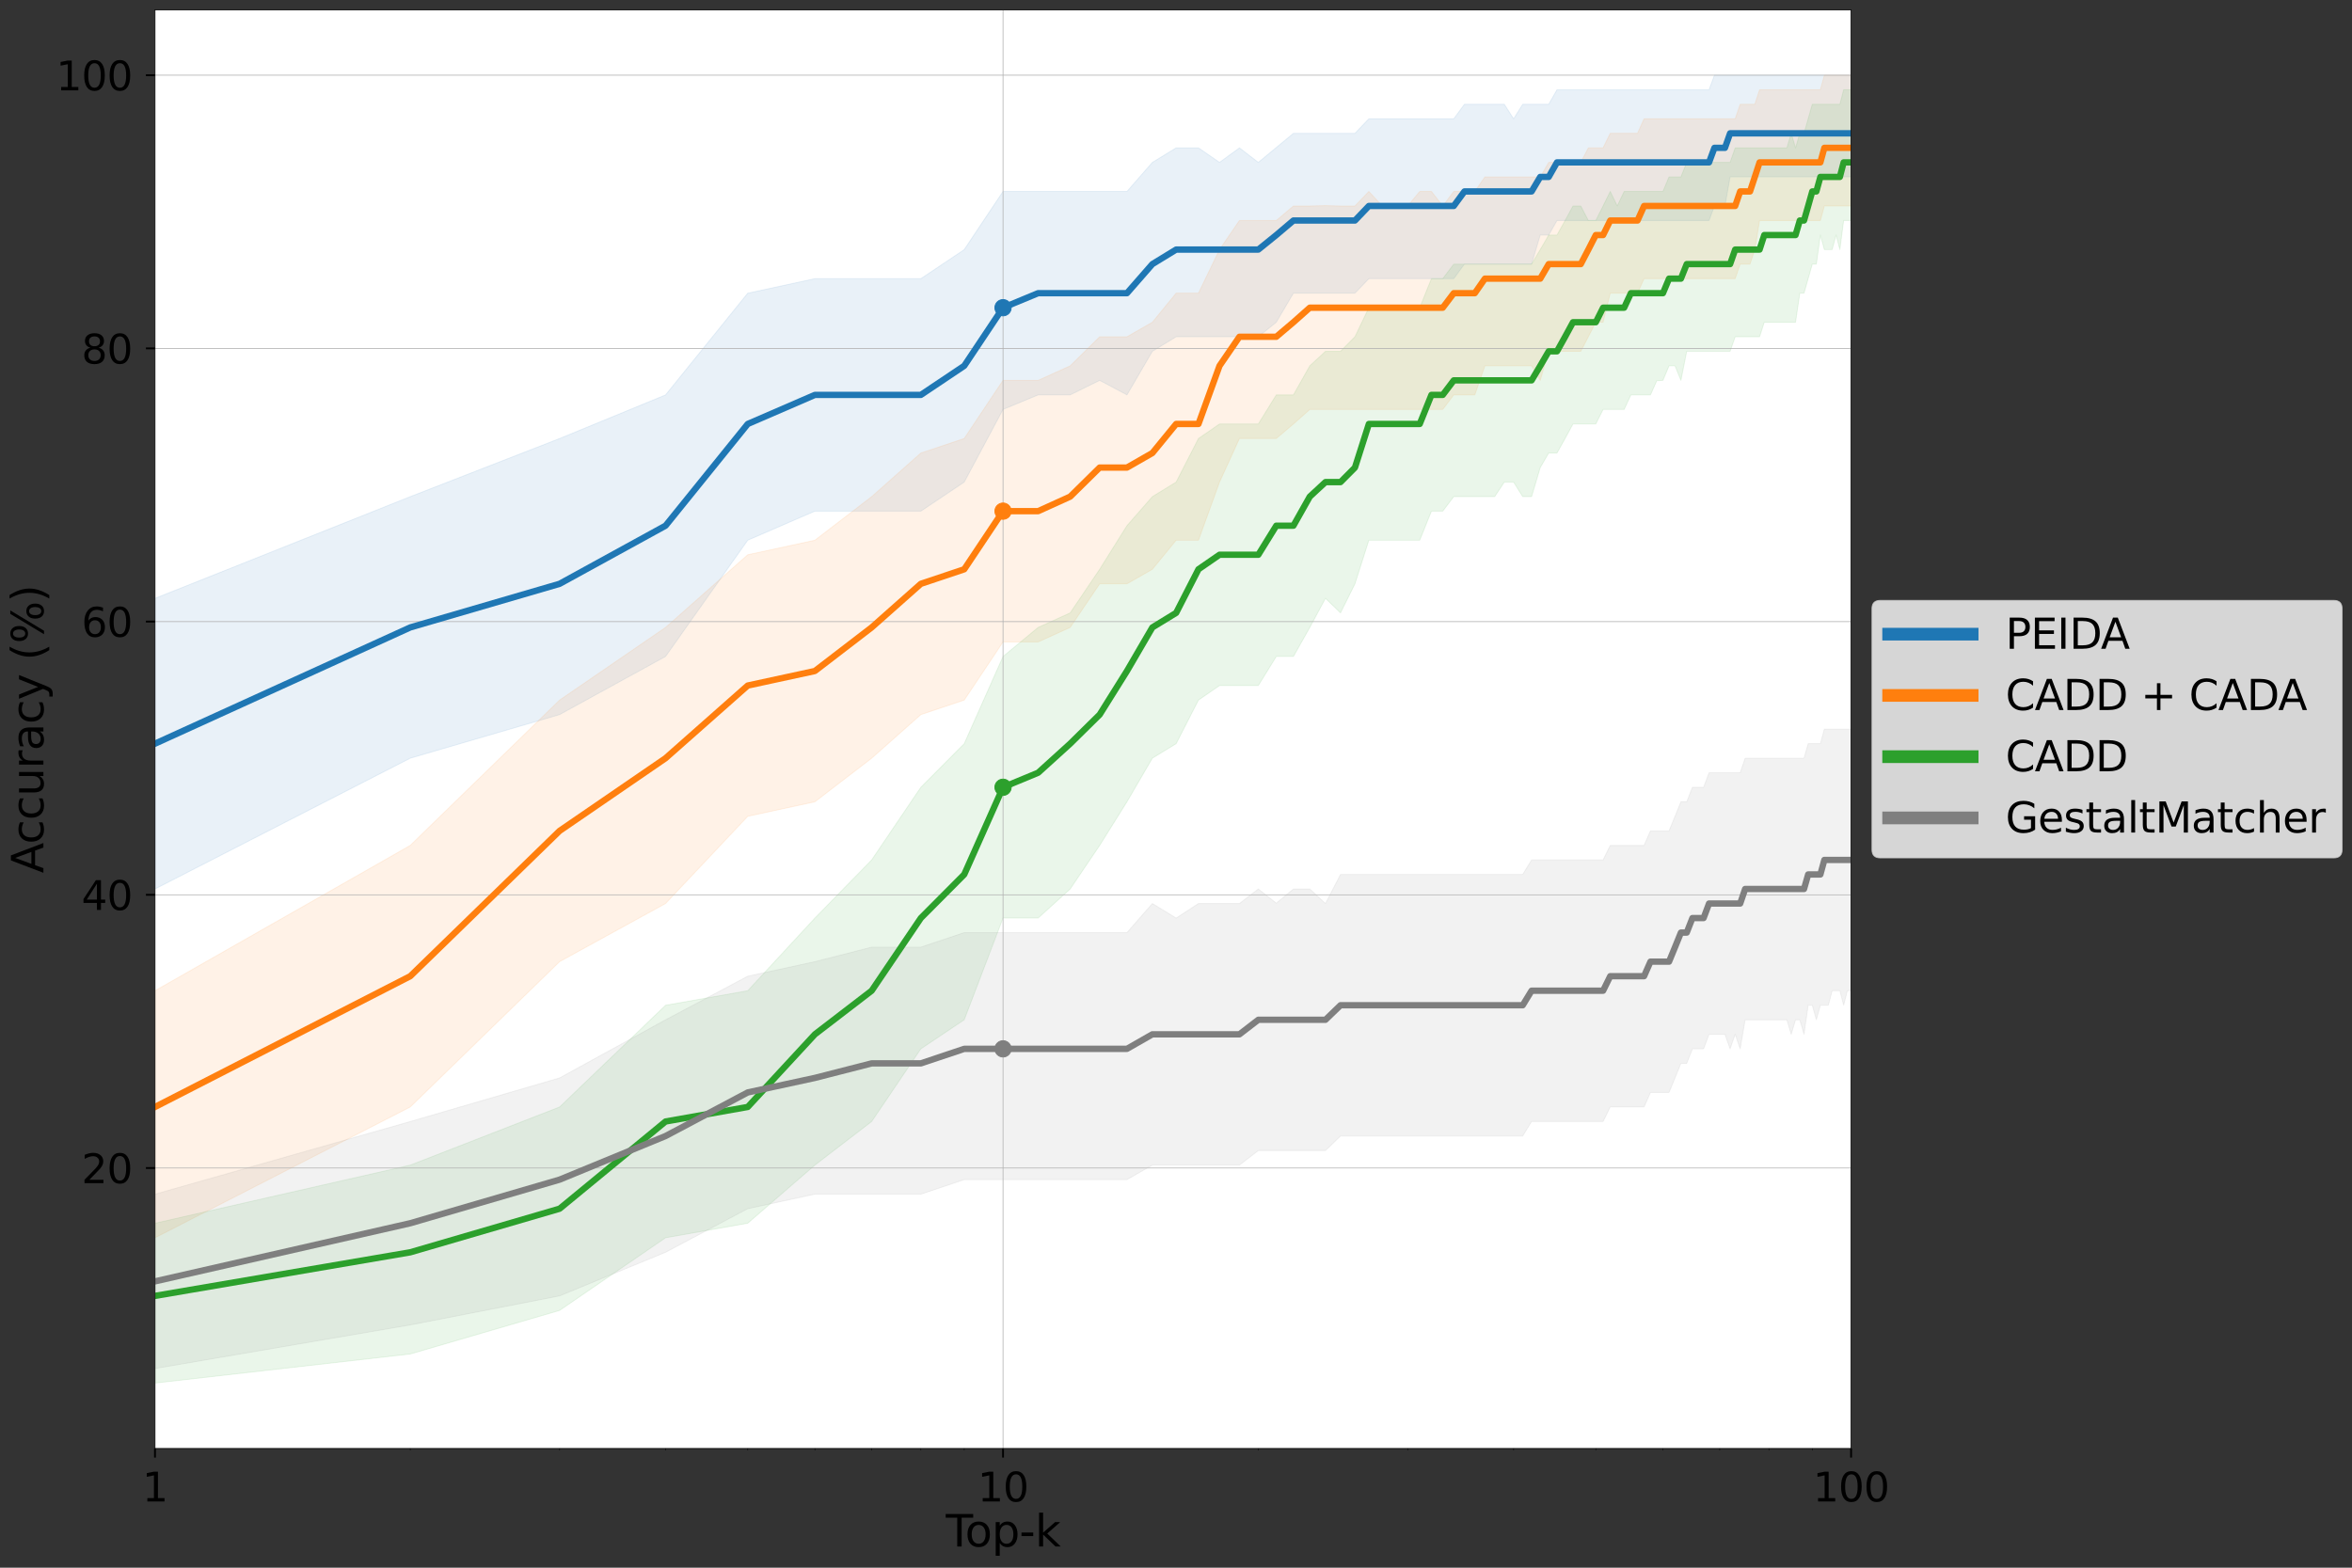 <?xml version="1.0" encoding="utf-8" standalone="no"?>
<!DOCTYPE svg PUBLIC "-//W3C//DTD SVG 1.1//EN"
  "http://www.w3.org/Graphics/SVG/1.1/DTD/svg11.dtd">
<svg xmlns:xlink="http://www.w3.org/1999/xlink" width="2592pt" height="1728pt" viewBox="0 0 2592 1728" xmlns="http://www.w3.org/2000/svg" version="1.1">
 <rect x="0" y="0" width="2592" height="1728" fill="#333333" stroke="none"/>
 <defs>
  <style type="text/css">*{stroke-linejoin: round; stroke-linecap: butt}</style>
 </defs>
 <g id="figure_1">
  <g id="patch_1">
   <path d="M 0 1728 
L 2592 1728 
L 2592 0 
L 0 0 
L 0 1728 
z
" style="fill: none"/>
  </g>
  <g id="axes_1">
   <g id="patch_2">
    <path d="M 170.8 1596.6 
L 2039.975 1596.6 
L 2039.975 10.8 
L 170.8 10.8 
z
" style="fill: #ffffff"/>
   </g>
   <g id="PolyCollection_1">
    <defs>
     <path id="m7a97e2f3d4" d="M 170.8 -1068.464 
L 170.8 -748.1 
L 452.139 -892.264 
L 616.712 -940.318 
L 733.478 -1004.391 
L 824.049 -1132.536 
L 898.05 -1164.573 
L 960.618 -1164.573 
L 1014.817 -1164.573 
L 1062.623 -1196.609 
L 1105.388 -1276.7 
L 1144.073 -1292.718 
L 1179.389 -1292.718 
L 1211.878 -1308.736 
L 1241.957 -1292.718 
L 1269.96 -1340.773 
L 1296.155 -1356.791 
L 1320.762 -1356.791 
L 1343.962 -1356.791 
L 1365.907 -1356.791 
L 1386.726 -1356.791 
L 1406.53 -1372.809 
L 1425.411 -1404.845 
L 1443.454 -1404.845 
L 1460.728 -1404.845 
L 1477.297 -1404.845 
L 1493.216 -1404.845 
L 1508.535 -1420.864 
L 1523.296 -1420.864 
L 1537.539 -1420.864 
L 1551.299 -1420.864 
L 1564.608 -1420.864 
L 1577.494 -1420.864 
L 1589.984 -1420.864 
L 1602.101 -1420.864 
L 1613.867 -1436.882 
L 1625.301 -1436.882 
L 1636.422 -1436.882 
L 1647.246 -1436.882 
L 1657.789 -1436.882 
L 1668.065 -1436.882 
L 1678.088 -1436.882 
L 1687.868 -1436.882 
L 1697.419 -1468.918 
L 1706.75 -1468.918 
L 1715.872 -1484.936 
L 1724.793 -1484.936 
L 1733.522 -1484.936 
L 1742.067 -1484.936 
L 1750.436 -1484.936 
L 1758.636 -1484.936 
L 1766.674 -1484.936 
L 1774.555 -1484.936 
L 1782.287 -1484.936 
L 1789.874 -1484.936 
L 1797.321 -1484.936 
L 1804.635 -1484.936 
L 1811.819 -1484.936 
L 1818.878 -1484.936 
L 1825.816 -1484.936 
L 1832.638 -1484.936 
L 1839.347 -1484.936 
L 1845.947 -1484.936 
L 1852.441 -1484.936 
L 1858.833 -1484.936 
L 1865.126 -1484.936 
L 1871.323 -1484.936 
L 1877.427 -1484.936 
L 1883.44 -1484.936 
L 1889.365 -1500.955 
L 1895.206 -1500.955 
L 1900.963 -1500.955 
L 1906.64 -1532.991 
L 1912.238 -1532.991 
L 1917.761 -1532.991 
L 1923.209 -1532.991 
L 1928.585 -1532.991 
L 1933.891 -1532.991 
L 1939.128 -1532.991 
L 1944.299 -1532.991 
L 1949.404 -1532.991 
L 1954.446 -1532.991 
L 1959.427 -1532.991 
L 1964.346 -1532.991 
L 1969.207 -1532.991 
L 1974.011 -1532.991 
L 1978.758 -1532.991 
L 1983.45 -1532.991 
L 1988.089 -1532.991 
L 1992.676 -1532.991 
L 1997.211 -1532.991 
L 2001.696 -1532.991 
L 2006.132 -1532.991 
L 2010.52 -1532.991 
L 2014.861 -1532.991 
L 2019.156 -1532.991 
L 2023.406 -1532.991 
L 2027.612 -1532.991 
L 2031.775 -1532.991 
L 2035.896 -1532.991 
L 2039.975 -1532.991 
L 2039.975 -1645.118 
L 2039.975 -1645.118 
L 2035.896 -1645.118 
L 2031.775 -1645.118 
L 2027.612 -1645.118 
L 2023.406 -1645.118 
L 2019.156 -1645.118 
L 2014.861 -1645.118 
L 2010.52 -1645.118 
L 2006.132 -1645.118 
L 2001.696 -1645.118 
L 1997.211 -1645.118 
L 1992.676 -1645.118 
L 1988.089 -1645.118 
L 1983.45 -1645.118 
L 1978.758 -1645.118 
L 1974.011 -1645.118 
L 1969.207 -1645.118 
L 1964.346 -1645.118 
L 1959.427 -1645.118 
L 1954.446 -1645.118 
L 1949.404 -1645.118 
L 1944.299 -1645.118 
L 1939.128 -1645.118 
L 1933.891 -1645.118 
L 1928.585 -1645.118 
L 1923.209 -1645.118 
L 1917.761 -1645.118 
L 1912.238 -1645.118 
L 1906.64 -1645.118 
L 1900.963 -1645.118 
L 1895.206 -1645.118 
L 1889.365 -1645.118 
L 1883.44 -1629.1 
L 1877.427 -1629.1 
L 1871.323 -1629.1 
L 1865.126 -1629.1 
L 1858.833 -1629.1 
L 1852.441 -1629.1 
L 1845.947 -1629.1 
L 1839.347 -1629.1 
L 1832.638 -1629.1 
L 1825.816 -1629.1 
L 1818.878 -1629.1 
L 1811.819 -1629.1 
L 1804.635 -1629.1 
L 1797.321 -1629.1 
L 1789.874 -1629.1 
L 1782.287 -1629.1 
L 1774.555 -1629.1 
L 1766.674 -1629.1 
L 1758.636 -1629.1 
L 1750.436 -1629.1 
L 1742.067 -1629.1 
L 1733.522 -1629.1 
L 1724.793 -1629.1 
L 1715.872 -1629.1 
L 1706.75 -1613.082 
L 1697.419 -1613.082 
L 1687.868 -1613.082 
L 1678.088 -1613.082 
L 1668.065 -1597.064 
L 1657.789 -1613.082 
L 1647.246 -1613.082 
L 1636.422 -1613.082 
L 1625.301 -1613.082 
L 1613.867 -1613.082 
L 1602.101 -1597.064 
L 1589.984 -1597.064 
L 1577.494 -1597.064 
L 1564.608 -1597.064 
L 1551.299 -1597.064 
L 1537.539 -1597.064 
L 1523.296 -1597.064 
L 1508.535 -1597.064 
L 1493.216 -1581.045 
L 1477.297 -1581.045 
L 1460.728 -1581.045 
L 1443.454 -1581.045 
L 1425.411 -1581.045 
L 1406.53 -1565.428 
L 1386.726 -1549.009 
L 1365.907 -1565.027 
L 1343.962 -1549.009 
L 1320.762 -1565.027 
L 1296.155 -1565.027 
L 1269.96 -1549.009 
L 1241.957 -1516.973 
L 1211.878 -1516.973 
L 1179.389 -1516.973 
L 1144.073 -1516.973 
L 1105.388 -1516.973 
L 1062.623 -1452.9 
L 1014.817 -1420.864 
L 960.618 -1420.864 
L 898.05 -1420.864 
L 824.049 -1404.845 
L 733.478 -1292.718 
L 616.712 -1244.664 
L 452.139 -1180.591 
L 170.8 -1068.464 
z
" style="stroke: #1f77b4; stroke-opacity: 0.1"/>
    </defs>
    <g clip-path="url(#pa8659a3bb8)">
     <use xlink:href="#m7a97e2f3d4" x="0" y="1728" style="fill: #1f77b4; fill-opacity: 0.1; stroke: #1f77b4; stroke-opacity: 0.1"/>
    </g>
   </g>
   <g id="PolyCollection_2">
    <defs>
     <path id="mbc4e37ac80" d="M 170.8 -635.973 
L 170.8 -363.664 
L 452.139 -507.827 
L 616.712 -668.009 
L 733.478 -732.082 
L 824.049 -828.191 
L 898.05 -844.209 
L 960.618 -892.264 
L 1014.817 -940.318 
L 1062.623 -956.336 
L 1105.388 -1020.409 
L 1144.073 -1020.409 
L 1179.389 -1036.427 
L 1211.878 -1084.482 
L 1241.957 -1084.482 
L 1269.96 -1100.5 
L 1296.155 -1132.536 
L 1320.762 -1132.536 
L 1343.962 -1196.609 
L 1365.907 -1244.664 
L 1386.726 -1244.664 
L 1406.53 -1244.664 
L 1425.411 -1260.682 
L 1443.454 -1276.7 
L 1460.728 -1276.7 
L 1477.297 -1276.7 
L 1493.216 -1276.7 
L 1508.535 -1276.7 
L 1523.296 -1276.7 
L 1537.539 -1276.7 
L 1551.299 -1276.7 
L 1564.608 -1276.7 
L 1577.494 -1276.7 
L 1589.984 -1276.7 
L 1602.101 -1292.718 
L 1613.867 -1292.718 
L 1625.301 -1292.718 
L 1636.422 -1324.755 
L 1647.246 -1324.755 
L 1657.789 -1324.755 
L 1668.065 -1324.755 
L 1678.088 -1324.755 
L 1687.868 -1324.755 
L 1697.419 -1308.736 
L 1706.75 -1340.773 
L 1715.872 -1340.773 
L 1724.793 -1340.773 
L 1733.522 -1340.773 
L 1742.067 -1340.773 
L 1750.436 -1356.791 
L 1758.636 -1372.809 
L 1766.674 -1372.809 
L 1774.555 -1404.845 
L 1782.287 -1404.845 
L 1789.874 -1404.845 
L 1797.321 -1404.845 
L 1804.635 -1404.845 
L 1811.819 -1420.864 
L 1818.878 -1420.864 
L 1825.816 -1420.864 
L 1832.638 -1420.864 
L 1839.347 -1420.864 
L 1845.947 -1420.864 
L 1852.441 -1420.864 
L 1858.833 -1420.864 
L 1865.126 -1420.864 
L 1871.323 -1420.864 
L 1877.427 -1420.864 
L 1883.44 -1420.864 
L 1889.365 -1420.864 
L 1895.206 -1420.864 
L 1900.963 -1420.864 
L 1906.64 -1420.864 
L 1912.238 -1420.864 
L 1917.761 -1436.882 
L 1923.209 -1436.882 
L 1928.585 -1436.882 
L 1933.891 -1452.9 
L 1939.128 -1484.936 
L 1944.299 -1484.936 
L 1949.404 -1484.936 
L 1954.446 -1484.936 
L 1959.427 -1484.936 
L 1964.346 -1484.936 
L 1969.207 -1484.936 
L 1974.011 -1484.936 
L 1978.758 -1484.936 
L 1983.45 -1484.936 
L 1988.089 -1484.936 
L 1992.676 -1484.936 
L 1997.211 -1484.936 
L 2001.696 -1484.936 
L 2006.132 -1484.936 
L 2010.52 -1500.955 
L 2014.861 -1500.955 
L 2019.156 -1500.955 
L 2023.406 -1500.955 
L 2027.612 -1500.955 
L 2031.775 -1500.955 
L 2035.896 -1500.955 
L 2039.975 -1500.955 
L 2039.975 -1645.118 
L 2039.975 -1645.118 
L 2035.896 -1645.118 
L 2031.775 -1645.118 
L 2027.612 -1645.118 
L 2023.406 -1645.118 
L 2019.156 -1645.118 
L 2014.861 -1645.118 
L 2010.52 -1645.118 
L 2006.132 -1629.1 
L 2001.696 -1629.1 
L 1997.211 -1629.1 
L 1992.676 -1629.1 
L 1988.089 -1629.1 
L 1983.45 -1629.1 
L 1978.758 -1629.1 
L 1974.011 -1629.1 
L 1969.207 -1629.1 
L 1964.346 -1629.1 
L 1959.427 -1629.1 
L 1954.446 -1629.1 
L 1949.404 -1629.1 
L 1944.299 -1629.1 
L 1939.128 -1629.1 
L 1933.891 -1613.082 
L 1928.585 -1613.082 
L 1923.209 -1613.082 
L 1917.761 -1613.082 
L 1912.238 -1597.064 
L 1906.64 -1597.064 
L 1900.963 -1597.064 
L 1895.206 -1597.064 
L 1889.365 -1597.064 
L 1883.44 -1597.064 
L 1877.427 -1597.064 
L 1871.323 -1597.064 
L 1865.126 -1597.064 
L 1858.833 -1597.064 
L 1852.441 -1597.064 
L 1845.947 -1597.064 
L 1839.347 -1597.064 
L 1832.638 -1597.064 
L 1825.816 -1597.064 
L 1818.878 -1597.064 
L 1811.819 -1597.064 
L 1804.635 -1581.045 
L 1797.321 -1581.045 
L 1789.874 -1581.045 
L 1782.287 -1581.045 
L 1774.555 -1581.045 
L 1766.674 -1565.027 
L 1758.636 -1565.027 
L 1750.436 -1565.027 
L 1742.067 -1549.009 
L 1733.522 -1549.009 
L 1724.793 -1549.009 
L 1715.872 -1549.009 
L 1706.75 -1549.009 
L 1697.419 -1532.991 
L 1687.868 -1532.991 
L 1678.088 -1532.991 
L 1668.065 -1532.991 
L 1657.789 -1532.991 
L 1647.246 -1532.991 
L 1636.422 -1532.991 
L 1625.301 -1516.973 
L 1613.867 -1516.973 
L 1602.101 -1516.973 
L 1589.984 -1500.955 
L 1577.494 -1516.973 
L 1564.608 -1516.973 
L 1551.299 -1500.955 
L 1537.539 -1500.955 
L 1523.296 -1500.955 
L 1508.535 -1516.973 
L 1493.216 -1500.955 
L 1477.297 -1500.955 
L 1460.728 -1501.355 
L 1443.454 -1500.955 
L 1425.411 -1500.955 
L 1406.53 -1484.936 
L 1386.726 -1484.936 
L 1365.907 -1484.936 
L 1343.962 -1452.9 
L 1320.762 -1404.845 
L 1296.155 -1404.845 
L 1269.96 -1372.809 
L 1241.957 -1356.791 
L 1211.878 -1356.791 
L 1179.389 -1324.755 
L 1144.073 -1308.736 
L 1105.388 -1308.736 
L 1062.623 -1244.664 
L 1014.817 -1228.645 
L 960.618 -1180.591 
L 898.05 -1132.536 
L 824.049 -1116.518 
L 733.478 -1036.427 
L 616.712 -956.336 
L 452.139 -796.155 
L 170.8 -635.973 
z
" style="stroke: #ff7f0e; stroke-opacity: 0.1"/>
    </defs>
    <g clip-path="url(#pa8659a3bb8)">
     <use xlink:href="#mbc4e37ac80" x="0" y="1728" style="fill: #ff7f0e; fill-opacity: 0.1; stroke: #ff7f0e; stroke-opacity: 0.1"/>
    </g>
   </g>
   <g id="PolyCollection_3">
    <defs>
     <path id="m5863f4bc29" d="M 170.8 -379.682 
L 170.8 -203.482 
L 452.139 -235.518 
L 616.712 -283.573 
L 733.478 -363.664 
L 824.049 -379.682 
L 898.05 -443.755 
L 960.618 -491.809 
L 1014.817 -571.9 
L 1062.623 -603.936 
L 1105.388 -716.064 
L 1144.073 -716.064 
L 1179.389 -748.1 
L 1211.878 -796.155 
L 1241.957 -844.209 
L 1269.96 -892.264 
L 1296.155 -908.282 
L 1320.762 -956.336 
L 1343.962 -972.355 
L 1365.907 -972.355 
L 1386.726 -972.355 
L 1406.53 -1004.391 
L 1425.411 -1004.391 
L 1443.454 -1036.427 
L 1460.728 -1068.464 
L 1477.297 -1052.445 
L 1493.216 -1084.482 
L 1508.535 -1132.536 
L 1523.296 -1132.536 
L 1537.539 -1132.536 
L 1551.299 -1132.536 
L 1564.608 -1132.536 
L 1577.494 -1164.573 
L 1589.984 -1164.573 
L 1602.101 -1180.591 
L 1613.867 -1180.591 
L 1625.301 -1180.591 
L 1636.422 -1180.591 
L 1647.246 -1180.591 
L 1657.789 -1196.609 
L 1668.065 -1196.609 
L 1678.088 -1180.591 
L 1687.868 -1180.591 
L 1697.419 -1212.627 
L 1706.75 -1228.645 
L 1715.872 -1228.645 
L 1724.793 -1244.664 
L 1733.522 -1260.682 
L 1742.067 -1260.682 
L 1750.436 -1260.682 
L 1758.636 -1260.682 
L 1766.674 -1276.7 
L 1774.555 -1276.7 
L 1782.287 -1276.7 
L 1789.874 -1276.7 
L 1797.321 -1292.718 
L 1804.635 -1292.718 
L 1811.819 -1292.718 
L 1818.878 -1292.718 
L 1825.816 -1308.336 
L 1832.638 -1308.736 
L 1839.347 -1324.755 
L 1845.947 -1324.755 
L 1852.441 -1308.736 
L 1858.833 -1340.773 
L 1865.126 -1340.773 
L 1871.323 -1340.773 
L 1877.427 -1340.773 
L 1883.44 -1340.773 
L 1889.365 -1340.773 
L 1895.206 -1340.773 
L 1900.963 -1340.773 
L 1906.64 -1340.773 
L 1912.238 -1356.791 
L 1917.761 -1356.791 
L 1923.209 -1356.791 
L 1928.585 -1356.791 
L 1933.891 -1356.791 
L 1939.128 -1356.791 
L 1944.299 -1372.809 
L 1949.404 -1372.809 
L 1954.446 -1372.809 
L 1959.427 -1372.809 
L 1964.346 -1372.809 
L 1969.207 -1372.809 
L 1974.011 -1372.809 
L 1978.758 -1372.809 
L 1983.45 -1404.845 
L 1988.089 -1404.845 
L 1992.676 -1420.864 
L 1997.211 -1436.882 
L 2001.696 -1436.882 
L 2006.132 -1468.918 
L 2010.52 -1452.9 
L 2014.861 -1452.9 
L 2019.156 -1452.9 
L 2023.406 -1468.918 
L 2027.612 -1452.9 
L 2031.775 -1484.936 
L 2035.896 -1484.936 
L 2039.975 -1484.936 
L 2039.975 -1629.1 
L 2039.975 -1629.1 
L 2035.896 -1629.1 
L 2031.775 -1629.1 
L 2027.612 -1613.082 
L 2023.406 -1613.082 
L 2019.156 -1613.082 
L 2014.861 -1613.082 
L 2010.52 -1613.082 
L 2006.132 -1613.082 
L 2001.696 -1613.082 
L 1997.211 -1613.082 
L 1992.676 -1597.064 
L 1988.089 -1581.045 
L 1983.45 -1581.045 
L 1978.758 -1565.027 
L 1974.011 -1581.045 
L 1969.207 -1565.027 
L 1964.346 -1565.027 
L 1959.427 -1565.027 
L 1954.446 -1565.027 
L 1949.404 -1565.027 
L 1944.299 -1565.027 
L 1939.128 -1565.027 
L 1933.891 -1565.027 
L 1928.585 -1565.027 
L 1923.209 -1565.027 
L 1917.761 -1565.027 
L 1912.238 -1565.027 
L 1906.64 -1549.009 
L 1900.963 -1549.009 
L 1895.206 -1549.009 
L 1889.365 -1549.009 
L 1883.44 -1549.009 
L 1877.427 -1549.009 
L 1871.323 -1549.009 
L 1865.126 -1549.009 
L 1858.833 -1549.009 
L 1852.441 -1532.991 
L 1845.947 -1532.991 
L 1839.347 -1532.991 
L 1832.638 -1516.973 
L 1825.816 -1516.973 
L 1818.878 -1516.973 
L 1811.819 -1516.973 
L 1804.635 -1516.973 
L 1797.321 -1516.973 
L 1789.874 -1516.973 
L 1782.287 -1500.955 
L 1774.555 -1516.973 
L 1766.674 -1500.955 
L 1758.636 -1484.936 
L 1750.436 -1484.936 
L 1742.067 -1500.955 
L 1733.522 -1500.955 
L 1724.793 -1484.936 
L 1715.872 -1468.918 
L 1706.75 -1468.918 
L 1697.419 -1452.9 
L 1687.868 -1436.882 
L 1678.088 -1436.882 
L 1668.065 -1436.882 
L 1657.789 -1436.882 
L 1647.246 -1436.882 
L 1636.422 -1436.882 
L 1625.301 -1436.882 
L 1613.867 -1436.882 
L 1602.101 -1436.882 
L 1589.984 -1420.864 
L 1577.494 -1420.864 
L 1564.608 -1388.827 
L 1551.299 -1388.827 
L 1537.539 -1388.827 
L 1523.296 -1388.827 
L 1508.535 -1388.827 
L 1493.216 -1356.791 
L 1477.297 -1340.773 
L 1460.728 -1340.773 
L 1443.454 -1324.755 
L 1425.411 -1292.718 
L 1406.53 -1292.718 
L 1386.726 -1260.682 
L 1365.907 -1260.682 
L 1343.962 -1260.682 
L 1320.762 -1244.664 
L 1296.155 -1196.609 
L 1269.96 -1180.591 
L 1241.957 -1148.555 
L 1211.878 -1100.5 
L 1179.389 -1052.445 
L 1144.073 -1036.427 
L 1105.388 -1004.391 
L 1062.623 -908.282 
L 1014.817 -860.227 
L 960.618 -780.136 
L 898.05 -716.064 
L 824.049 -635.973 
L 733.478 -619.955 
L 616.712 -507.827 
L 452.139 -443.755 
L 170.8 -379.682 
z
" style="stroke: #2ca02c; stroke-opacity: 0.1"/>
    </defs>
    <g clip-path="url(#pa8659a3bb8)">
     <use xlink:href="#m5863f4bc29" x="0" y="1728" style="fill: #2ca02c; fill-opacity: 0.1; stroke: #2ca02c; stroke-opacity: 0.1"/>
    </g>
   </g>
   <g id="PolyCollection_4">
    <defs>
     <path id="m399f86fea7" d="M 170.8 -411.718 
L 170.8 -219.5 
L 452.139 -267.555 
L 616.712 -299.591 
L 733.478 -347.645 
L 824.049 -395.7 
L 898.05 -411.718 
L 960.618 -411.718 
L 1014.817 -411.718 
L 1062.623 -427.736 
L 1105.388 -427.736 
L 1144.073 -427.736 
L 1179.389 -427.736 
L 1211.878 -427.736 
L 1241.957 -427.736 
L 1269.96 -443.755 
L 1296.155 -443.755 
L 1320.762 -443.755 
L 1343.962 -443.755 
L 1365.907 -443.755 
L 1386.726 -459.773 
L 1406.53 -459.773 
L 1425.411 -459.773 
L 1443.454 -459.773 
L 1460.728 -459.773 
L 1477.297 -475.791 
L 1493.216 -475.791 
L 1508.535 -475.791 
L 1523.296 -475.791 
L 1537.539 -475.791 
L 1551.299 -475.791 
L 1564.608 -475.791 
L 1577.494 -475.791 
L 1589.984 -475.791 
L 1602.101 -475.791 
L 1613.867 -475.791 
L 1625.301 -475.791 
L 1636.422 -475.791 
L 1647.246 -475.791 
L 1657.789 -475.791 
L 1668.065 -475.791 
L 1678.088 -475.791 
L 1687.868 -491.809 
L 1697.419 -491.809 
L 1706.75 -491.809 
L 1715.872 -491.809 
L 1724.793 -491.809 
L 1733.522 -491.809 
L 1742.067 -491.809 
L 1750.436 -491.809 
L 1758.636 -491.809 
L 1766.674 -491.809 
L 1774.555 -507.827 
L 1782.287 -507.827 
L 1789.874 -507.827 
L 1797.321 -507.827 
L 1804.635 -507.827 
L 1811.819 -507.827 
L 1818.878 -523.845 
L 1825.816 -523.845 
L 1832.638 -523.845 
L 1839.347 -523.845 
L 1845.947 -539.864 
L 1852.441 -555.882 
L 1858.833 -555.882 
L 1865.126 -571.9 
L 1871.323 -571.9 
L 1877.427 -571.9 
L 1883.44 -587.918 
L 1889.365 -587.918 
L 1895.206 -587.918 
L 1900.963 -587.918 
L 1906.64 -571.9 
L 1912.238 -587.918 
L 1917.761 -571.9 
L 1923.209 -603.936 
L 1928.585 -603.936 
L 1933.891 -603.936 
L 1939.128 -603.936 
L 1944.299 -603.936 
L 1949.404 -603.936 
L 1954.446 -603.936 
L 1959.427 -603.936 
L 1964.346 -603.936 
L 1969.207 -603.936 
L 1974.011 -587.918 
L 1978.758 -603.936 
L 1983.45 -603.936 
L 1988.089 -587.918 
L 1992.676 -619.955 
L 1997.211 -619.955 
L 2001.696 -603.936 
L 2006.132 -619.955 
L 2010.52 -619.955 
L 2014.861 -619.955 
L 2019.156 -635.973 
L 2023.406 -635.973 
L 2027.612 -635.973 
L 2031.775 -619.955 
L 2035.896 -635.973 
L 2039.975 -635.973 
L 2039.975 -924.3 
L 2039.975 -924.3 
L 2035.896 -924.3 
L 2031.775 -924.3 
L 2027.612 -924.3 
L 2023.406 -924.3 
L 2019.156 -924.3 
L 2014.861 -924.3 
L 2010.52 -924.3 
L 2006.132 -908.282 
L 2001.696 -908.282 
L 1997.211 -908.282 
L 1992.676 -908.282 
L 1988.089 -892.264 
L 1983.45 -892.264 
L 1978.758 -892.264 
L 1974.011 -892.264 
L 1969.207 -892.264 
L 1964.346 -892.264 
L 1959.427 -892.264 
L 1954.446 -892.264 
L 1949.404 -892.264 
L 1944.299 -892.264 
L 1939.128 -892.264 
L 1933.891 -892.264 
L 1928.585 -892.264 
L 1923.209 -892.264 
L 1917.761 -876.245 
L 1912.238 -876.245 
L 1906.64 -876.245 
L 1900.963 -876.245 
L 1895.206 -876.245 
L 1889.365 -876.245 
L 1883.44 -876.245 
L 1877.427 -860.227 
L 1871.323 -860.227 
L 1865.126 -860.227 
L 1858.833 -844.209 
L 1852.441 -844.209 
L 1845.947 -828.191 
L 1839.347 -812.173 
L 1832.638 -812.173 
L 1825.816 -812.173 
L 1818.878 -812.173 
L 1811.819 -796.155 
L 1804.635 -796.155 
L 1797.321 -796.155 
L 1789.874 -796.155 
L 1782.287 -796.155 
L 1774.555 -796.155 
L 1766.674 -780.136 
L 1758.636 -780.136 
L 1750.436 -780.136 
L 1742.067 -780.136 
L 1733.522 -780.136 
L 1724.793 -780.136 
L 1715.872 -780.136 
L 1706.75 -780.136 
L 1697.419 -780.136 
L 1687.868 -780.136 
L 1678.088 -764.118 
L 1668.065 -764.118 
L 1657.789 -764.118 
L 1647.246 -764.118 
L 1636.422 -764.118 
L 1625.301 -764.118 
L 1613.867 -764.118 
L 1602.101 -764.118 
L 1589.984 -764.118 
L 1577.494 -764.118 
L 1564.608 -764.118 
L 1551.299 -764.118 
L 1537.539 -764.118 
L 1523.296 -764.118 
L 1508.535 -764.118 
L 1493.216 -764.118 
L 1477.297 -764.118 
L 1460.728 -732.082 
L 1443.454 -748.1 
L 1425.411 -748.1 
L 1406.53 -732.482 
L 1386.726 -748.1 
L 1365.907 -732.082 
L 1343.962 -732.082 
L 1320.762 -732.082 
L 1296.155 -716.064 
L 1269.96 -732.082 
L 1241.957 -700.045 
L 1211.878 -700.045 
L 1179.389 -700.045 
L 1144.073 -700.045 
L 1105.388 -700.045 
L 1062.623 -700.045 
L 1014.817 -684.027 
L 960.618 -684.027 
L 898.05 -668.009 
L 824.049 -651.991 
L 733.478 -603.936 
L 616.712 -539.864 
L 452.139 -491.809 
L 170.8 -411.718 
z
" style="stroke: #7f7f7f; stroke-opacity: 0.1"/>
    </defs>
    <g clip-path="url(#pa8659a3bb8)">
     <use xlink:href="#m399f86fea7" x="0" y="1728" style="fill: #7f7f7f; fill-opacity: 0.1; stroke: #7f7f7f; stroke-opacity: 0.1"/>
    </g>
   </g>
   <g id="matplotlib.axis_1">
    <g id="xtick_1">
     <g id="line2d_1">
      <path d="M 170.8 1596.6 
L 170.8 10.8 
" clip-path="url(#pa8659a3bb8)" style="fill: none; stroke: #b0b0b0; stroke-width: 0.8; stroke-linecap: square"/>
     </g>
     <g id="line2d_2">
      <defs>
       <path id="m85859315ae" d="M 0 0 
L 0 10 
" style="stroke: #000000; stroke-width: 2"/>
      </defs>
      <g>
       <use xlink:href="#m85859315ae" x="170.8" y="1596.6" style="stroke: #000000; stroke-width: 2"/>
      </g>
     </g>
     <g id="text_1">
      <!-- 1 -->
      <g transform="translate(156.803 1655.033) scale(0.44 -0.44)">
       <defs>
        <path id="DejaVuSans-31" d="M 794 531 
L 1825 531 
L 1825 4091 
L 703 3866 
L 703 4441 
L 1819 4666 
L 2450 4666 
L 2450 531 
L 3481 531 
L 3481 0 
L 794 0 
L 794 531 
z
" transform="scale(0.016)"/>
       </defs>
       <use xlink:href="#DejaVuSans-31"/>
      </g>
     </g>
    </g>
    <g id="xtick_2">
     <g id="line2d_3">
      <path d="M 1105.388 1596.6 
L 1105.388 10.8 
" clip-path="url(#pa8659a3bb8)" style="fill: none; stroke: #b0b0b0; stroke-width: 0.8; stroke-linecap: square"/>
     </g>
     <g id="line2d_4">
      <g>
       <use xlink:href="#m85859315ae" x="1105.388" y="1596.6" style="stroke: #000000; stroke-width: 2"/>
      </g>
     </g>
     <g id="text_2">
      <!-- 10 -->
      <g transform="translate(1077.392 1655.033) scale(0.44 -0.44)">
       <defs>
        <path id="DejaVuSans-30" d="M 2034 4250 
Q 1547 4250 1301 3770 
Q 1056 3291 1056 2328 
Q 1056 1369 1301 889 
Q 1547 409 2034 409 
Q 2525 409 2770 889 
Q 3016 1369 3016 2328 
Q 3016 3291 2770 3770 
Q 2525 4250 2034 4250 
z
M 2034 4750 
Q 2819 4750 3233 4129 
Q 3647 3509 3647 2328 
Q 3647 1150 3233 529 
Q 2819 -91 2034 -91 
Q 1250 -91 836 529 
Q 422 1150 422 2328 
Q 422 3509 836 4129 
Q 1250 4750 2034 4750 
z
" transform="scale(0.016)"/>
       </defs>
       <use xlink:href="#DejaVuSans-31"/>
       <use xlink:href="#DejaVuSans-30" x="63.623"/>
      </g>
     </g>
    </g>
    <g id="xtick_3">
     <g id="line2d_5">
      <path d="M 2039.975 1596.6 
L 2039.975 10.8 
" clip-path="url(#pa8659a3bb8)" style="fill: none; stroke: #b0b0b0; stroke-width: 0.8; stroke-linecap: square"/>
     </g>
     <g id="line2d_6">
      <g>
       <use xlink:href="#m85859315ae" x="2039.975" y="1596.6" style="stroke: #000000; stroke-width: 2"/>
      </g>
     </g>
     <g id="text_3">
      <!-- 100 -->
      <g transform="translate(1997.983 1655.033) scale(0.44 -0.44)">
       <use xlink:href="#DejaVuSans-31"/>
       <use xlink:href="#DejaVuSans-30" x="63.623"/>
       <use xlink:href="#DejaVuSans-30" x="127.246"/>
      </g>
     </g>
    </g>
    <g id="xtick_4">
     <g id="line2d_7">
      <defs>
       <path id="me8377b3269" d="M 0 0 
L 0 2 
" style="stroke: #000000; stroke-width: 0.6"/>
      </defs>
      <g>
       <use xlink:href="#me8377b3269" x="452.139" y="1596.6" style="stroke: #000000; stroke-width: 0.6"/>
      </g>
     </g>
    </g>
    <g id="xtick_5">
     <g id="line2d_8">
      <g>
       <use xlink:href="#me8377b3269" x="616.712" y="1596.6" style="stroke: #000000; stroke-width: 0.6"/>
      </g>
     </g>
    </g>
    <g id="xtick_6">
     <g id="line2d_9">
      <g>
       <use xlink:href="#me8377b3269" x="733.478" y="1596.6" style="stroke: #000000; stroke-width: 0.6"/>
      </g>
     </g>
    </g>
    <g id="xtick_7">
     <g id="line2d_10">
      <g>
       <use xlink:href="#me8377b3269" x="824.049" y="1596.6" style="stroke: #000000; stroke-width: 0.6"/>
      </g>
     </g>
    </g>
    <g id="xtick_8">
     <g id="line2d_11">
      <g>
       <use xlink:href="#me8377b3269" x="898.05" y="1596.6" style="stroke: #000000; stroke-width: 0.6"/>
      </g>
     </g>
    </g>
    <g id="xtick_9">
     <g id="line2d_12">
      <g>
       <use xlink:href="#me8377b3269" x="960.618" y="1596.6" style="stroke: #000000; stroke-width: 0.6"/>
      </g>
     </g>
    </g>
    <g id="xtick_10">
     <g id="line2d_13">
      <g>
       <use xlink:href="#me8377b3269" x="1014.817" y="1596.6" style="stroke: #000000; stroke-width: 0.6"/>
      </g>
     </g>
    </g>
    <g id="xtick_11">
     <g id="line2d_14">
      <g>
       <use xlink:href="#me8377b3269" x="1062.623" y="1596.6" style="stroke: #000000; stroke-width: 0.6"/>
      </g>
     </g>
    </g>
    <g id="xtick_12">
     <g id="line2d_15">
      <g>
       <use xlink:href="#me8377b3269" x="1386.726" y="1596.6" style="stroke: #000000; stroke-width: 0.6"/>
      </g>
     </g>
    </g>
    <g id="xtick_13">
     <g id="line2d_16">
      <g>
       <use xlink:href="#me8377b3269" x="1551.299" y="1596.6" style="stroke: #000000; stroke-width: 0.6"/>
      </g>
     </g>
    </g>
    <g id="xtick_14">
     <g id="line2d_17">
      <g>
       <use xlink:href="#me8377b3269" x="1668.065" y="1596.6" style="stroke: #000000; stroke-width: 0.6"/>
      </g>
     </g>
    </g>
    <g id="xtick_15">
     <g id="line2d_18">
      <g>
       <use xlink:href="#me8377b3269" x="1758.636" y="1596.6" style="stroke: #000000; stroke-width: 0.6"/>
      </g>
     </g>
    </g>
    <g id="xtick_16">
     <g id="line2d_19">
      <g>
       <use xlink:href="#me8377b3269" x="1832.638" y="1596.6" style="stroke: #000000; stroke-width: 0.6"/>
      </g>
     </g>
    </g>
    <g id="xtick_17">
     <g id="line2d_20">
      <g>
       <use xlink:href="#me8377b3269" x="1895.206" y="1596.6" style="stroke: #000000; stroke-width: 0.6"/>
      </g>
     </g>
    </g>
    <g id="xtick_18">
     <g id="line2d_21">
      <g>
       <use xlink:href="#me8377b3269" x="1949.404" y="1596.6" style="stroke: #000000; stroke-width: 0.6"/>
      </g>
     </g>
    </g>
    <g id="xtick_19">
     <g id="line2d_22">
      <g>
       <use xlink:href="#me8377b3269" x="1997.211" y="1596.6" style="stroke: #000000; stroke-width: 0.6"/>
      </g>
     </g>
    </g>
    <g id="text_4">
     <!-- Top-k -->
     <g transform="translate(1042.331 1704.656) scale(0.48 -0.48)">
      <defs>
       <path id="DejaVuSans-54" d="M -19 4666 
L 3928 4666 
L 3928 4134 
L 2272 4134 
L 2272 0 
L 1638 0 
L 1638 4134 
L -19 4134 
L -19 4666 
z
" transform="scale(0.016)"/>
       <path id="DejaVuSans-6f" d="M 1959 3097 
Q 1497 3097 1228 2736 
Q 959 2375 959 1747 
Q 959 1119 1226 758 
Q 1494 397 1959 397 
Q 2419 397 2687 759 
Q 2956 1122 2956 1747 
Q 2956 2369 2687 2733 
Q 2419 3097 1959 3097 
z
M 1959 3584 
Q 2709 3584 3137 3096 
Q 3566 2609 3566 1747 
Q 3566 888 3137 398 
Q 2709 -91 1959 -91 
Q 1206 -91 779 398 
Q 353 888 353 1747 
Q 353 2609 779 3096 
Q 1206 3584 1959 3584 
z
" transform="scale(0.016)"/>
       <path id="DejaVuSans-70" d="M 1159 525 
L 1159 -1331 
L 581 -1331 
L 581 3500 
L 1159 3500 
L 1159 2969 
Q 1341 3281 1617 3432 
Q 1894 3584 2278 3584 
Q 2916 3584 3314 3078 
Q 3713 2572 3713 1747 
Q 3713 922 3314 415 
Q 2916 -91 2278 -91 
Q 1894 -91 1617 61 
Q 1341 213 1159 525 
z
M 3116 1747 
Q 3116 2381 2855 2742 
Q 2594 3103 2138 3103 
Q 1681 3103 1420 2742 
Q 1159 2381 1159 1747 
Q 1159 1113 1420 752 
Q 1681 391 2138 391 
Q 2594 391 2855 752 
Q 3116 1113 3116 1747 
z
" transform="scale(0.016)"/>
       <path id="DejaVuSans-2d" d="M 313 2009 
L 1997 2009 
L 1997 1497 
L 313 1497 
L 313 2009 
z
" transform="scale(0.016)"/>
       <path id="DejaVuSans-6b" d="M 581 4863 
L 1159 4863 
L 1159 1991 
L 2875 3500 
L 3609 3500 
L 1753 1863 
L 3688 0 
L 2938 0 
L 1159 1709 
L 1159 0 
L 581 0 
L 581 4863 
z
" transform="scale(0.016)"/>
      </defs>
      <use xlink:href="#DejaVuSans-54"/>
      <use xlink:href="#DejaVuSans-6f" x="44.084"/>
      <use xlink:href="#DejaVuSans-70" x="105.266"/>
      <use xlink:href="#DejaVuSans-2d" x="168.742"/>
      <use xlink:href="#DejaVuSans-6b" x="204.826"/>
     </g>
    </g>
   </g>
   <g id="matplotlib.axis_2">
    <g id="ytick_1">
     <g id="line2d_23">
      <path d="M 170.8 1287.449 
L 2039.975 1287.449 
" clip-path="url(#pa8659a3bb8)" style="fill: none; stroke: #b0b0b0; stroke-width: 0.8; stroke-linecap: square"/>
     </g>
     <g id="line2d_24">
      <defs>
       <path id="mca9f2176b0" d="M 0 0 
L -10 0 
" style="stroke: #000000; stroke-width: 2"/>
      </defs>
      <g>
       <use xlink:href="#mca9f2176b0" x="170.8" y="1287.449" style="stroke: #000000; stroke-width: 2"/>
      </g>
     </g>
     <g id="text_5">
      <!-- 20 -->
      <g transform="translate(89.81 1304.166) scale(0.44 -0.44)">
       <defs>
        <path id="DejaVuSans-32" d="M 1228 531 
L 3431 531 
L 3431 0 
L 469 0 
L 469 531 
Q 828 903 1448 1529 
Q 2069 2156 2228 2338 
Q 2531 2678 2651 2914 
Q 2772 3150 2772 3378 
Q 2772 3750 2511 3984 
Q 2250 4219 1831 4219 
Q 1534 4219 1204 4116 
Q 875 4013 500 3803 
L 500 4441 
Q 881 4594 1212 4672 
Q 1544 4750 1819 4750 
Q 2544 4750 2975 4387 
Q 3406 4025 3406 3419 
Q 3406 3131 3298 2873 
Q 3191 2616 2906 2266 
Q 2828 2175 2409 1742 
Q 1991 1309 1228 531 
z
" transform="scale(0.016)"/>
       </defs>
       <use xlink:href="#DejaVuSans-32"/>
       <use xlink:href="#DejaVuSans-30" x="63.623"/>
      </g>
     </g>
    </g>
    <g id="ytick_2">
     <g id="line2d_25">
      <path d="M 170.8 986.307 
L 2039.975 986.307 
" clip-path="url(#pa8659a3bb8)" style="fill: none; stroke: #b0b0b0; stroke-width: 0.8; stroke-linecap: square"/>
     </g>
     <g id="line2d_26">
      <g>
       <use xlink:href="#mca9f2176b0" x="170.8" y="986.307" style="stroke: #000000; stroke-width: 2"/>
      </g>
     </g>
     <g id="text_6">
      <!-- 40 -->
      <g transform="translate(89.81 1003.024) scale(0.44 -0.44)">
       <defs>
        <path id="DejaVuSans-34" d="M 2419 4116 
L 825 1625 
L 2419 1625 
L 2419 4116 
z
M 2253 4666 
L 3047 4666 
L 3047 1625 
L 3713 1625 
L 3713 1100 
L 3047 1100 
L 3047 0 
L 2419 0 
L 2419 1100 
L 313 1100 
L 313 1709 
L 2253 4666 
z
" transform="scale(0.016)"/>
       </defs>
       <use xlink:href="#DejaVuSans-34"/>
       <use xlink:href="#DejaVuSans-30" x="63.623"/>
      </g>
     </g>
    </g>
    <g id="ytick_3">
     <g id="line2d_27">
      <path d="M 170.8 685.165 
L 2039.975 685.165 
" clip-path="url(#pa8659a3bb8)" style="fill: none; stroke: #b0b0b0; stroke-width: 0.8; stroke-linecap: square"/>
     </g>
     <g id="line2d_28">
      <g>
       <use xlink:href="#mca9f2176b0" x="170.8" y="685.165" style="stroke: #000000; stroke-width: 2"/>
      </g>
     </g>
     <g id="text_7">
      <!-- 60 -->
      <g transform="translate(89.81 701.882) scale(0.44 -0.44)">
       <defs>
        <path id="DejaVuSans-36" d="M 2113 2584 
Q 1688 2584 1439 2293 
Q 1191 2003 1191 1497 
Q 1191 994 1439 701 
Q 1688 409 2113 409 
Q 2538 409 2786 701 
Q 3034 994 3034 1497 
Q 3034 2003 2786 2293 
Q 2538 2584 2113 2584 
z
M 3366 4563 
L 3366 3988 
Q 3128 4100 2886 4159 
Q 2644 4219 2406 4219 
Q 1781 4219 1451 3797 
Q 1122 3375 1075 2522 
Q 1259 2794 1537 2939 
Q 1816 3084 2150 3084 
Q 2853 3084 3261 2657 
Q 3669 2231 3669 1497 
Q 3669 778 3244 343 
Q 2819 -91 2113 -91 
Q 1303 -91 875 529 
Q 447 1150 447 2328 
Q 447 3434 972 4092 
Q 1497 4750 2381 4750 
Q 2619 4750 2861 4703 
Q 3103 4656 3366 4563 
z
" transform="scale(0.016)"/>
       </defs>
       <use xlink:href="#DejaVuSans-36"/>
       <use xlink:href="#DejaVuSans-30" x="63.623"/>
      </g>
     </g>
    </g>
    <g id="ytick_4">
     <g id="line2d_29">
      <path d="M 170.8 384.024 
L 2039.975 384.024 
" clip-path="url(#pa8659a3bb8)" style="fill: none; stroke: #b0b0b0; stroke-width: 0.8; stroke-linecap: square"/>
     </g>
     <g id="line2d_30">
      <g>
       <use xlink:href="#mca9f2176b0" x="170.8" y="384.024" style="stroke: #000000; stroke-width: 2"/>
      </g>
     </g>
     <g id="text_8">
      <!-- 80 -->
      <g transform="translate(89.81 400.74) scale(0.44 -0.44)">
       <defs>
        <path id="DejaVuSans-38" d="M 2034 2216 
Q 1584 2216 1326 1975 
Q 1069 1734 1069 1313 
Q 1069 891 1326 650 
Q 1584 409 2034 409 
Q 2484 409 2743 651 
Q 3003 894 3003 1313 
Q 3003 1734 2745 1975 
Q 2488 2216 2034 2216 
z
M 1403 2484 
Q 997 2584 770 2862 
Q 544 3141 544 3541 
Q 544 4100 942 4425 
Q 1341 4750 2034 4750 
Q 2731 4750 3128 4425 
Q 3525 4100 3525 3541 
Q 3525 3141 3298 2862 
Q 3072 2584 2669 2484 
Q 3125 2378 3379 2068 
Q 3634 1759 3634 1313 
Q 3634 634 3220 271 
Q 2806 -91 2034 -91 
Q 1263 -91 848 271 
Q 434 634 434 1313 
Q 434 1759 690 2068 
Q 947 2378 1403 2484 
z
M 1172 3481 
Q 1172 3119 1398 2916 
Q 1625 2713 2034 2713 
Q 2441 2713 2670 2916 
Q 2900 3119 2900 3481 
Q 2900 3844 2670 4047 
Q 2441 4250 2034 4250 
Q 1625 4250 1398 4047 
Q 1172 3844 1172 3481 
z
" transform="scale(0.016)"/>
       </defs>
       <use xlink:href="#DejaVuSans-38"/>
       <use xlink:href="#DejaVuSans-30" x="63.623"/>
      </g>
     </g>
    </g>
    <g id="ytick_5">
     <g id="line2d_31">
      <path d="M 170.8 82.882 
L 2039.975 82.882 
" clip-path="url(#pa8659a3bb8)" style="fill: none; stroke: #b0b0b0; stroke-width: 0.8; stroke-linecap: square"/>
     </g>
     <g id="line2d_32">
      <g>
       <use xlink:href="#mca9f2176b0" x="170.8" y="82.882" style="stroke: #000000; stroke-width: 2"/>
      </g>
     </g>
     <g id="text_9">
      <!-- 100 -->
      <g transform="translate(61.815 99.598) scale(0.44 -0.44)">
       <use xlink:href="#DejaVuSans-31"/>
       <use xlink:href="#DejaVuSans-30" x="63.623"/>
       <use xlink:href="#DejaVuSans-30" x="127.246"/>
      </g>
     </g>
    </g>
    <g id="text_10">
     <!-- Accuracy (%) -->
     <g transform="translate(47.833 962.434) rotate(-90) scale(0.48 -0.48)">
      <defs>
       <path id="DejaVuSans-41" d="M 2188 4044 
L 1331 1722 
L 3047 1722 
L 2188 4044 
z
M 1831 4666 
L 2547 4666 
L 4325 0 
L 3669 0 
L 3244 1197 
L 1141 1197 
L 716 0 
L 50 0 
L 1831 4666 
z
" transform="scale(0.016)"/>
       <path id="DejaVuSans-63" d="M 3122 3366 
L 3122 2828 
Q 2878 2963 2633 3030 
Q 2388 3097 2138 3097 
Q 1578 3097 1268 2742 
Q 959 2388 959 1747 
Q 959 1106 1268 751 
Q 1578 397 2138 397 
Q 2388 397 2633 464 
Q 2878 531 3122 666 
L 3122 134 
Q 2881 22 2623 -34 
Q 2366 -91 2075 -91 
Q 1284 -91 818 406 
Q 353 903 353 1747 
Q 353 2603 823 3093 
Q 1294 3584 2113 3584 
Q 2378 3584 2631 3529 
Q 2884 3475 3122 3366 
z
" transform="scale(0.016)"/>
       <path id="DejaVuSans-75" d="M 544 1381 
L 544 3500 
L 1119 3500 
L 1119 1403 
Q 1119 906 1312 657 
Q 1506 409 1894 409 
Q 2359 409 2629 706 
Q 2900 1003 2900 1516 
L 2900 3500 
L 3475 3500 
L 3475 0 
L 2900 0 
L 2900 538 
Q 2691 219 2414 64 
Q 2138 -91 1772 -91 
Q 1169 -91 856 284 
Q 544 659 544 1381 
z
M 1991 3584 
L 1991 3584 
z
" transform="scale(0.016)"/>
       <path id="DejaVuSans-72" d="M 2631 2963 
Q 2534 3019 2420 3045 
Q 2306 3072 2169 3072 
Q 1681 3072 1420 2755 
Q 1159 2438 1159 1844 
L 1159 0 
L 581 0 
L 581 3500 
L 1159 3500 
L 1159 2956 
Q 1341 3275 1631 3429 
Q 1922 3584 2338 3584 
Q 2397 3584 2469 3576 
Q 2541 3569 2628 3553 
L 2631 2963 
z
" transform="scale(0.016)"/>
       <path id="DejaVuSans-61" d="M 2194 1759 
Q 1497 1759 1228 1600 
Q 959 1441 959 1056 
Q 959 750 1161 570 
Q 1363 391 1709 391 
Q 2188 391 2477 730 
Q 2766 1069 2766 1631 
L 2766 1759 
L 2194 1759 
z
M 3341 1997 
L 3341 0 
L 2766 0 
L 2766 531 
Q 2569 213 2275 61 
Q 1981 -91 1556 -91 
Q 1019 -91 701 211 
Q 384 513 384 1019 
Q 384 1609 779 1909 
Q 1175 2209 1959 2209 
L 2766 2209 
L 2766 2266 
Q 2766 2663 2505 2880 
Q 2244 3097 1772 3097 
Q 1472 3097 1187 3025 
Q 903 2953 641 2809 
L 641 3341 
Q 956 3463 1253 3523 
Q 1550 3584 1831 3584 
Q 2591 3584 2966 3190 
Q 3341 2797 3341 1997 
z
" transform="scale(0.016)"/>
       <path id="DejaVuSans-79" d="M 2059 -325 
Q 1816 -950 1584 -1140 
Q 1353 -1331 966 -1331 
L 506 -1331 
L 506 -850 
L 844 -850 
Q 1081 -850 1212 -737 
Q 1344 -625 1503 -206 
L 1606 56 
L 191 3500 
L 800 3500 
L 1894 763 
L 2988 3500 
L 3597 3500 
L 2059 -325 
z
" transform="scale(0.016)"/>
       <path id="DejaVuSans-20" transform="scale(0.016)"/>
       <path id="DejaVuSans-28" d="M 1984 4856 
Q 1566 4138 1362 3434 
Q 1159 2731 1159 2009 
Q 1159 1288 1364 580 
Q 1569 -128 1984 -844 
L 1484 -844 
Q 1016 -109 783 600 
Q 550 1309 550 2009 
Q 550 2706 781 3412 
Q 1013 4119 1484 4856 
L 1984 4856 
z
" transform="scale(0.016)"/>
       <path id="DejaVuSans-25" d="M 4653 2053 
Q 4381 2053 4226 1822 
Q 4072 1591 4072 1178 
Q 4072 772 4226 539 
Q 4381 306 4653 306 
Q 4919 306 5073 539 
Q 5228 772 5228 1178 
Q 5228 1588 5073 1820 
Q 4919 2053 4653 2053 
z
M 4653 2450 
Q 5147 2450 5437 2106 
Q 5728 1763 5728 1178 
Q 5728 594 5436 251 
Q 5144 -91 4653 -91 
Q 4153 -91 3862 251 
Q 3572 594 3572 1178 
Q 3572 1766 3864 2108 
Q 4156 2450 4653 2450 
z
M 1428 4353 
Q 1159 4353 1004 4120 
Q 850 3888 850 3481 
Q 850 3069 1003 2837 
Q 1156 2606 1428 2606 
Q 1700 2606 1854 2837 
Q 2009 3069 2009 3481 
Q 2009 3884 1853 4118 
Q 1697 4353 1428 4353 
z
M 4250 4750 
L 4750 4750 
L 1831 -91 
L 1331 -91 
L 4250 4750 
z
M 1428 4750 
Q 1922 4750 2215 4408 
Q 2509 4066 2509 3481 
Q 2509 2891 2217 2550 
Q 1925 2209 1428 2209 
Q 931 2209 642 2551 
Q 353 2894 353 3481 
Q 353 4063 643 4406 
Q 934 4750 1428 4750 
z
" transform="scale(0.016)"/>
       <path id="DejaVuSans-29" d="M 513 4856 
L 1013 4856 
Q 1481 4119 1714 3412 
Q 1947 2706 1947 2009 
Q 1947 1309 1714 600 
Q 1481 -109 1013 -844 
L 513 -844 
Q 928 -128 1133 580 
Q 1338 1288 1338 2009 
Q 1338 2731 1133 3434 
Q 928 4138 513 4856 
z
" transform="scale(0.016)"/>
      </defs>
      <use xlink:href="#DejaVuSans-41"/>
      <use xlink:href="#DejaVuSans-63" x="66.658"/>
      <use xlink:href="#DejaVuSans-63" x="121.639"/>
      <use xlink:href="#DejaVuSans-75" x="176.619"/>
      <use xlink:href="#DejaVuSans-72" x="239.998"/>
      <use xlink:href="#DejaVuSans-61" x="281.111"/>
      <use xlink:href="#DejaVuSans-63" x="342.391"/>
      <use xlink:href="#DejaVuSans-79" x="397.371"/>
      <use xlink:href="#DejaVuSans-20" x="456.551"/>
      <use xlink:href="#DejaVuSans-28" x="488.338"/>
      <use xlink:href="#DejaVuSans-25" x="527.352"/>
      <use xlink:href="#DejaVuSans-29" x="622.371"/>
     </g>
    </g>
   </g>
   <g id="line2d_33">
    <path d="M 170.8 819.718 
L 452.139 691.573 
L 616.712 643.518 
L 733.478 579.445 
L 824.049 467.318 
L 898.05 435.282 
L 960.618 435.282 
L 1014.817 435.282 
L 1062.623 403.245 
L 1105.388 339.173 
L 1144.073 323.155 
L 1179.389 323.155 
L 1211.878 323.155 
L 1241.957 323.155 
L 1269.96 291.118 
L 1296.155 275.1 
L 1320.762 275.1 
L 1343.962 275.1 
L 1365.907 275.1 
L 1386.726 275.1 
L 1406.53 259.082 
L 1425.411 243.064 
L 1443.454 243.064 
L 1460.728 243.064 
L 1477.297 243.064 
L 1493.216 243.064 
L 1508.535 227.045 
L 1523.296 227.045 
L 1537.539 227.045 
L 1551.299 227.045 
L 1564.608 227.045 
L 1577.494 227.045 
L 1589.984 227.045 
L 1602.101 227.045 
L 1613.867 211.027 
L 1625.301 211.027 
L 1636.422 211.027 
L 1647.246 211.027 
L 1657.789 211.027 
L 1668.065 211.027 
L 1678.088 211.027 
L 1687.868 211.027 
L 1697.419 195.009 
L 1706.75 195.009 
L 1715.872 178.991 
L 1724.793 178.991 
L 1733.522 178.991 
L 1742.067 178.991 
L 1750.436 178.991 
L 1758.636 178.991 
L 1766.674 178.991 
L 1774.555 178.991 
L 1782.287 178.991 
L 1789.874 178.991 
L 1797.321 178.991 
L 1804.635 178.991 
L 1811.819 178.991 
L 1818.878 178.991 
L 1825.816 178.991 
L 1832.638 178.991 
L 1839.347 178.991 
L 1845.947 178.991 
L 1852.441 178.991 
L 1858.833 178.991 
L 1865.126 178.991 
L 1871.323 178.991 
L 1877.427 178.991 
L 1883.44 178.991 
L 1889.365 162.973 
L 1895.206 162.973 
L 1900.963 162.973 
L 1906.64 146.955 
L 1912.238 146.955 
L 1917.761 146.955 
L 1923.209 146.955 
L 1928.585 146.955 
L 1933.891 146.955 
L 1939.128 146.955 
L 1944.299 146.955 
L 1949.404 146.955 
L 1954.446 146.955 
L 1959.427 146.955 
L 1964.346 146.955 
L 1969.207 146.955 
L 1974.011 146.955 
L 1978.758 146.955 
L 1983.45 146.955 
L 1988.089 146.955 
L 1992.676 146.955 
L 1997.211 146.955 
L 2001.696 146.955 
L 2006.132 146.955 
L 2010.52 146.955 
L 2014.861 146.955 
L 2019.156 146.955 
L 2023.406 146.955 
L 2027.612 146.955 
L 2031.775 146.955 
L 2035.896 146.955 
L 2039.975 146.955 
" clip-path="url(#pa8659a3bb8)" style="fill: none; stroke: #1f77b4; stroke-width: 7; stroke-linecap: square"/>
   </g>
   <g id="line2d_34">
    <defs>
     <path id="m125b21372f" d="M 0 9 
C 2.387 9 4.676 8.052 6.364 6.364 
C 8.052 4.676 9 2.387 9 0 
C 9 -2.387 8.052 -4.676 6.364 -6.364 
C 4.676 -8.052 2.387 -9 0 -9 
C -2.387 -9 -4.676 -8.052 -6.364 -6.364 
C -8.052 -4.676 -9 -2.387 -9 0 
C -9 2.387 -8.052 4.676 -6.364 6.364 
C -4.676 8.052 -2.387 9 0 9 
z
" style="stroke: #1f77b4"/>
    </defs>
    <g clip-path="url(#pa8659a3bb8)">
     <use xlink:href="#m125b21372f" x="1105.388" y="339.173" style="fill: #1f77b4; stroke: #1f77b4"/>
    </g>
   </g>
   <g id="line2d_35">
    <path d="M 170.8 1220.173 
L 452.139 1076.009 
L 616.712 915.827 
L 733.478 835.736 
L 824.049 755.645 
L 898.05 739.627 
L 960.618 691.573 
L 1014.817 643.518 
L 1062.623 627.5 
L 1105.388 563.427 
L 1144.073 563.427 
L 1179.389 547.409 
L 1211.878 515.373 
L 1241.957 515.373 
L 1269.96 499.355 
L 1296.155 467.318 
L 1320.762 467.318 
L 1343.962 403.245 
L 1365.907 371.209 
L 1386.726 371.209 
L 1406.53 371.209 
L 1425.411 355.191 
L 1443.454 339.173 
L 1460.728 339.173 
L 1477.297 339.173 
L 1493.216 339.173 
L 1508.535 339.173 
L 1523.296 339.173 
L 1537.539 339.173 
L 1551.299 339.173 
L 1564.608 339.173 
L 1577.494 339.173 
L 1589.984 339.173 
L 1602.101 323.155 
L 1613.867 323.155 
L 1625.301 323.155 
L 1636.422 307.136 
L 1647.246 307.136 
L 1657.789 307.136 
L 1668.065 307.136 
L 1678.088 307.136 
L 1687.868 307.136 
L 1697.419 307.136 
L 1706.75 291.118 
L 1715.872 291.118 
L 1724.793 291.118 
L 1733.522 291.118 
L 1742.067 291.118 
L 1750.436 275.1 
L 1758.636 259.082 
L 1766.674 259.082 
L 1774.555 243.064 
L 1782.287 243.064 
L 1789.874 243.064 
L 1797.321 243.064 
L 1804.635 243.064 
L 1811.819 227.045 
L 1818.878 227.045 
L 1825.816 227.045 
L 1832.638 227.045 
L 1839.347 227.045 
L 1845.947 227.045 
L 1852.441 227.045 
L 1858.833 227.045 
L 1865.126 227.045 
L 1871.323 227.045 
L 1877.427 227.045 
L 1883.44 227.045 
L 1889.365 227.045 
L 1895.206 227.045 
L 1900.963 227.045 
L 1906.64 227.045 
L 1912.238 227.045 
L 1917.761 211.027 
L 1923.209 211.027 
L 1928.585 211.027 
L 1933.891 195.009 
L 1939.128 178.991 
L 1944.299 178.991 
L 1949.404 178.991 
L 1954.446 178.991 
L 1959.427 178.991 
L 1964.346 178.991 
L 1969.207 178.991 
L 1974.011 178.991 
L 1978.758 178.991 
L 1983.45 178.991 
L 1988.089 178.991 
L 1992.676 178.991 
L 1997.211 178.991 
L 2001.696 178.991 
L 2006.132 178.991 
L 2010.52 162.973 
L 2014.861 162.973 
L 2019.156 162.973 
L 2023.406 162.973 
L 2027.612 162.973 
L 2031.775 162.973 
L 2035.896 162.973 
L 2039.975 162.973 
" clip-path="url(#pa8659a3bb8)" style="fill: none; stroke: #ff7f0e; stroke-width: 7; stroke-linecap: square"/>
   </g>
   <g id="line2d_36">
    <defs>
     <path id="m70ab59605e" d="M 0 9 
C 2.387 9 4.676 8.052 6.364 6.364 
C 8.052 4.676 9 2.387 9 0 
C 9 -2.387 8.052 -4.676 6.364 -6.364 
C 4.676 -8.052 2.387 -9 0 -9 
C -2.387 -9 -4.676 -8.052 -6.364 -6.364 
C -8.052 -4.676 -9 -2.387 -9 0 
C -9 2.387 -8.052 4.676 -6.364 6.364 
C -4.676 8.052 -2.387 9 0 9 
z
" style="stroke: #ff7f0e"/>
    </defs>
    <g clip-path="url(#pa8659a3bb8)">
     <use xlink:href="#m70ab59605e" x="1105.388" y="563.427" style="fill: #ff7f0e; stroke: #ff7f0e"/>
    </g>
   </g>
   <g id="line2d_37">
    <path d="M 170.8 1428.409 
L 452.139 1380.355 
L 616.712 1332.3 
L 733.478 1236.191 
L 824.049 1220.173 
L 898.05 1140.082 
L 960.618 1092.027 
L 1014.817 1011.936 
L 1062.623 963.882 
L 1105.388 867.773 
L 1144.073 851.755 
L 1179.389 819.718 
L 1211.878 787.682 
L 1241.957 739.627 
L 1269.96 691.573 
L 1296.155 675.555 
L 1320.762 627.5 
L 1343.962 611.482 
L 1365.907 611.482 
L 1386.726 611.482 
L 1406.53 579.445 
L 1425.411 579.445 
L 1443.454 547.409 
L 1460.728 531.391 
L 1477.297 531.391 
L 1493.216 515.373 
L 1508.535 467.318 
L 1523.296 467.318 
L 1537.539 467.318 
L 1551.299 467.318 
L 1564.608 467.318 
L 1577.494 435.282 
L 1589.984 435.282 
L 1602.101 419.264 
L 1613.867 419.264 
L 1625.301 419.264 
L 1636.422 419.264 
L 1647.246 419.264 
L 1657.789 419.264 
L 1668.065 419.264 
L 1678.088 419.264 
L 1687.868 419.264 
L 1697.419 403.245 
L 1706.75 387.227 
L 1715.872 387.227 
L 1724.793 371.209 
L 1733.522 355.191 
L 1742.067 355.191 
L 1750.436 355.191 
L 1758.636 355.191 
L 1766.674 339.173 
L 1774.555 339.173 
L 1782.287 339.173 
L 1789.874 339.173 
L 1797.321 323.155 
L 1804.635 323.155 
L 1811.819 323.155 
L 1818.878 323.155 
L 1825.816 323.155 
L 1832.638 323.155 
L 1839.347 307.136 
L 1845.947 307.136 
L 1852.441 307.136 
L 1858.833 291.118 
L 1865.126 291.118 
L 1871.323 291.118 
L 1877.427 291.118 
L 1883.44 291.118 
L 1889.365 291.118 
L 1895.206 291.118 
L 1900.963 291.118 
L 1906.64 291.118 
L 1912.238 275.1 
L 1917.761 275.1 
L 1923.209 275.1 
L 1928.585 275.1 
L 1933.891 275.1 
L 1939.128 275.1 
L 1944.299 259.082 
L 1949.404 259.082 
L 1954.446 259.082 
L 1959.427 259.082 
L 1964.346 259.082 
L 1969.207 259.082 
L 1974.011 259.082 
L 1978.758 259.082 
L 1983.45 243.064 
L 1988.089 243.064 
L 1992.676 227.045 
L 1997.211 211.027 
L 2001.696 211.027 
L 2006.132 195.009 
L 2010.52 195.009 
L 2014.861 195.009 
L 2019.156 195.009 
L 2023.406 195.009 
L 2027.612 195.009 
L 2031.775 178.991 
L 2035.896 178.991 
L 2039.975 178.991 
" clip-path="url(#pa8659a3bb8)" style="fill: none; stroke: #2ca02c; stroke-width: 7; stroke-linecap: square"/>
   </g>
   <g id="line2d_38">
    <defs>
     <path id="m229aeee678" d="M 0 9 
C 2.387 9 4.676 8.052 6.364 6.364 
C 8.052 4.676 9 2.387 9 0 
C 9 -2.387 8.052 -4.676 6.364 -6.364 
C 4.676 -8.052 2.387 -9 0 -9 
C -2.387 -9 -4.676 -8.052 -6.364 -6.364 
C -8.052 -4.676 -9 -2.387 -9 0 
C -9 2.387 -8.052 4.676 -6.364 6.364 
C -4.676 8.052 -2.387 9 0 9 
z
" style="stroke: #2ca02c"/>
    </defs>
    <g clip-path="url(#pa8659a3bb8)">
     <use xlink:href="#m229aeee678" x="1105.388" y="867.773" style="fill: #2ca02c; stroke: #2ca02c"/>
    </g>
   </g>
   <g id="line2d_39">
    <path d="M 170.8 1412.391 
L 452.139 1348.318 
L 616.712 1300.264 
L 733.478 1252.209 
L 824.049 1204.155 
L 898.05 1188.136 
L 960.618 1172.118 
L 1014.817 1172.118 
L 1062.623 1156.1 
L 1105.388 1156.1 
L 1144.073 1156.1 
L 1179.389 1156.1 
L 1211.878 1156.1 
L 1241.957 1156.1 
L 1269.96 1140.082 
L 1296.155 1140.082 
L 1320.762 1140.082 
L 1343.962 1140.082 
L 1365.907 1140.082 
L 1386.726 1124.064 
L 1406.53 1124.064 
L 1425.411 1124.064 
L 1443.454 1124.064 
L 1460.728 1124.064 
L 1477.297 1108.045 
L 1493.216 1108.045 
L 1508.535 1108.045 
L 1523.296 1108.045 
L 1537.539 1108.045 
L 1551.299 1108.045 
L 1564.608 1108.045 
L 1577.494 1108.045 
L 1589.984 1108.045 
L 1602.101 1108.045 
L 1613.867 1108.045 
L 1625.301 1108.045 
L 1636.422 1108.045 
L 1647.246 1108.045 
L 1657.789 1108.045 
L 1668.065 1108.045 
L 1678.088 1108.045 
L 1687.868 1092.027 
L 1697.419 1092.027 
L 1706.75 1092.027 
L 1715.872 1092.027 
L 1724.793 1092.027 
L 1733.522 1092.027 
L 1742.067 1092.027 
L 1750.436 1092.027 
L 1758.636 1092.027 
L 1766.674 1092.027 
L 1774.555 1076.009 
L 1782.287 1076.009 
L 1789.874 1076.009 
L 1797.321 1076.009 
L 1804.635 1076.009 
L 1811.819 1076.009 
L 1818.878 1059.991 
L 1825.816 1059.991 
L 1832.638 1059.991 
L 1839.347 1059.991 
L 1845.947 1043.973 
L 1852.441 1027.955 
L 1858.833 1027.955 
L 1865.126 1011.936 
L 1871.323 1011.936 
L 1877.427 1011.936 
L 1883.44 995.918 
L 1889.365 995.918 
L 1895.206 995.918 
L 1900.963 995.918 
L 1906.64 995.918 
L 1912.238 995.918 
L 1917.761 995.918 
L 1923.209 979.9 
L 1928.585 979.9 
L 1933.891 979.9 
L 1939.128 979.9 
L 1944.299 979.9 
L 1949.404 979.9 
L 1954.446 979.9 
L 1959.427 979.9 
L 1964.346 979.9 
L 1969.207 979.9 
L 1974.011 979.9 
L 1978.758 979.9 
L 1983.45 979.9 
L 1988.089 979.9 
L 1992.676 963.882 
L 1997.211 963.882 
L 2001.696 963.882 
L 2006.132 963.882 
L 2010.52 947.864 
L 2014.861 947.864 
L 2019.156 947.864 
L 2023.406 947.864 
L 2027.612 947.864 
L 2031.775 947.864 
L 2035.896 947.864 
L 2039.975 947.864 
" clip-path="url(#pa8659a3bb8)" style="fill: none; stroke: #7f7f7f; stroke-width: 7; stroke-linecap: square"/>
   </g>
   <g id="line2d_40">
    <defs>
     <path id="mb7378c9750" d="M 0 9 
C 2.387 9 4.676 8.052 6.364 6.364 
C 8.052 4.676 9 2.387 9 0 
C 9 -2.387 8.052 -4.676 6.364 -6.364 
C 4.676 -8.052 2.387 -9 0 -9 
C -2.387 -9 -4.676 -8.052 -6.364 -6.364 
C -8.052 -4.676 -9 -2.387 -9 0 
C -9 2.387 -8.052 4.676 -6.364 6.364 
C -4.676 8.052 -2.387 9 0 9 
z
" style="stroke: #7f7f7f"/>
    </defs>
    <g clip-path="url(#pa8659a3bb8)">
     <use xlink:href="#mb7378c9750" x="1105.388" y="1156.1" style="fill: #7f7f7f; stroke: #7f7f7f"/>
    </g>
   </g>
   <g id="patch_3">
    <path d="M 170.8 1596.6 
L 170.8 10.8 
" style="fill: none; stroke: #000000; stroke-width: 0.8; stroke-linejoin: miter; stroke-linecap: square"/>
   </g>
   <g id="patch_4">
    <path d="M 2039.975 1596.6 
L 2039.975 10.8 
" style="fill: none; stroke: #000000; stroke-width: 0.8; stroke-linejoin: miter; stroke-linecap: square"/>
   </g>
   <g id="patch_5">
    <path d="M 170.8 1596.6 
L 2039.975 1596.6 
" style="fill: none; stroke: #000000; stroke-width: 0.8; stroke-linejoin: miter; stroke-linecap: square"/>
   </g>
   <g id="patch_6">
    <path d="M 170.8 10.8 
L 2039.975 10.8 
" style="fill: none; stroke: #000000; stroke-width: 0.8; stroke-linejoin: miter; stroke-linecap: square"/>
   </g>
   <g id="legend_1">
    <g id="patch_7">
     <path d="M 2072.175 945.639 
L 2571.893 945.639 
Q 2581.093 945.639 2581.093 936.439 
L 2581.093 670.961 
Q 2581.093 661.761 2571.893 661.761 
L 2072.175 661.761 
Q 2062.975 661.761 2062.975 670.961 
L 2062.975 936.439 
Q 2062.975 945.639 2072.175 945.639 
z
" style="fill: #ffffff; opacity: 0.8; stroke: #cccccc; stroke-linejoin: miter"/>
    </g>
    <g id="line2d_41">
     <path d="M 2081.375 699.014 
L 2127.375 699.014 
L 2173.375 699.014 
" style="fill: none; stroke: #1f77b4; stroke-width: 14; stroke-linecap: square"/>
    </g>
    <g id="text_11">
     <!-- PEIDA -->
     <g transform="translate(2210.175 715.114) scale(0.46 -0.46)">
      <defs>
       <path id="DejaVuSans-50" d="M 1259 4147 
L 1259 2394 
L 2053 2394 
Q 2494 2394 2734 2622 
Q 2975 2850 2975 3272 
Q 2975 3691 2734 3919 
Q 2494 4147 2053 4147 
L 1259 4147 
z
M 628 4666 
L 2053 4666 
Q 2838 4666 3239 4311 
Q 3641 3956 3641 3272 
Q 3641 2581 3239 2228 
Q 2838 1875 2053 1875 
L 1259 1875 
L 1259 0 
L 628 0 
L 628 4666 
z
" transform="scale(0.016)"/>
       <path id="DejaVuSans-45" d="M 628 4666 
L 3578 4666 
L 3578 4134 
L 1259 4134 
L 1259 2753 
L 3481 2753 
L 3481 2222 
L 1259 2222 
L 1259 531 
L 3634 531 
L 3634 0 
L 628 0 
L 628 4666 
z
" transform="scale(0.016)"/>
       <path id="DejaVuSans-49" d="M 628 4666 
L 1259 4666 
L 1259 0 
L 628 0 
L 628 4666 
z
" transform="scale(0.016)"/>
       <path id="DejaVuSans-44" d="M 1259 4147 
L 1259 519 
L 2022 519 
Q 2988 519 3436 956 
Q 3884 1394 3884 2338 
Q 3884 3275 3436 3711 
Q 2988 4147 2022 4147 
L 1259 4147 
z
M 628 4666 
L 1925 4666 
Q 3281 4666 3915 4102 
Q 4550 3538 4550 2338 
Q 4550 1131 3912 565 
Q 3275 0 1925 0 
L 628 0 
L 628 4666 
z
" transform="scale(0.016)"/>
      </defs>
      <use xlink:href="#DejaVuSans-50"/>
      <use xlink:href="#DejaVuSans-45" x="60.303"/>
      <use xlink:href="#DejaVuSans-49" x="123.486"/>
      <use xlink:href="#DejaVuSans-44" x="152.979"/>
      <use xlink:href="#DejaVuSans-41" x="228.23"/>
     </g>
    </g>
    <g id="line2d_42">
     <path d="M 2081.375 766.533 
L 2127.375 766.533 
L 2173.375 766.533 
" style="fill: none; stroke: #ff7f0e; stroke-width: 14; stroke-linecap: square"/>
    </g>
    <g id="text_12">
     <!-- CADD + CADA -->
     <g transform="translate(2210.175 782.633) scale(0.46 -0.46)">
      <defs>
       <path id="DejaVuSans-43" d="M 4122 4306 
L 4122 3641 
Q 3803 3938 3442 4084 
Q 3081 4231 2675 4231 
Q 1875 4231 1450 3742 
Q 1025 3253 1025 2328 
Q 1025 1406 1450 917 
Q 1875 428 2675 428 
Q 3081 428 3442 575 
Q 3803 722 4122 1019 
L 4122 359 
Q 3791 134 3420 21 
Q 3050 -91 2638 -91 
Q 1578 -91 968 557 
Q 359 1206 359 2328 
Q 359 3453 968 4101 
Q 1578 4750 2638 4750 
Q 3056 4750 3426 4639 
Q 3797 4528 4122 4306 
z
" transform="scale(0.016)"/>
       <path id="DejaVuSans-2b" d="M 2944 4013 
L 2944 2272 
L 4684 2272 
L 4684 1741 
L 2944 1741 
L 2944 0 
L 2419 0 
L 2419 1741 
L 678 1741 
L 678 2272 
L 2419 2272 
L 2419 4013 
L 2944 4013 
z
" transform="scale(0.016)"/>
      </defs>
      <use xlink:href="#DejaVuSans-43"/>
      <use xlink:href="#DejaVuSans-41" x="69.824"/>
      <use xlink:href="#DejaVuSans-44" x="138.232"/>
      <use xlink:href="#DejaVuSans-44" x="215.234"/>
      <use xlink:href="#DejaVuSans-20" x="292.236"/>
      <use xlink:href="#DejaVuSans-2b" x="324.023"/>
      <use xlink:href="#DejaVuSans-20" x="407.812"/>
      <use xlink:href="#DejaVuSans-43" x="439.6"/>
      <use xlink:href="#DejaVuSans-41" x="509.424"/>
      <use xlink:href="#DejaVuSans-44" x="577.832"/>
      <use xlink:href="#DejaVuSans-41" x="653.084"/>
     </g>
    </g>
    <g id="line2d_43">
     <path d="M 2081.375 834.053 
L 2127.375 834.053 
L 2173.375 834.053 
" style="fill: none; stroke: #2ca02c; stroke-width: 14; stroke-linecap: square"/>
    </g>
    <g id="text_13">
     <!-- CADD -->
     <g transform="translate(2210.175 850.153) scale(0.46 -0.46)">
      <use xlink:href="#DejaVuSans-43"/>
      <use xlink:href="#DejaVuSans-41" x="69.824"/>
      <use xlink:href="#DejaVuSans-44" x="138.232"/>
      <use xlink:href="#DejaVuSans-44" x="215.234"/>
     </g>
    </g>
    <g id="line2d_44">
     <path d="M 2081.375 901.572 
L 2127.375 901.572 
L 2173.375 901.572 
" style="fill: none; stroke: #7f7f7f; stroke-width: 14; stroke-linecap: square"/>
    </g>
    <g id="text_14">
     <!-- GestaltMatcher -->
     <g transform="translate(2210.175 917.672) scale(0.46 -0.46)">
      <defs>
       <path id="DejaVuSans-47" d="M 3809 666 
L 3809 1919 
L 2778 1919 
L 2778 2438 
L 4434 2438 
L 4434 434 
Q 4069 175 3628 42 
Q 3188 -91 2688 -91 
Q 1594 -91 976 548 
Q 359 1188 359 2328 
Q 359 3472 976 4111 
Q 1594 4750 2688 4750 
Q 3144 4750 3555 4637 
Q 3966 4525 4313 4306 
L 4313 3634 
Q 3963 3931 3569 4081 
Q 3175 4231 2741 4231 
Q 1884 4231 1454 3753 
Q 1025 3275 1025 2328 
Q 1025 1384 1454 906 
Q 1884 428 2741 428 
Q 3075 428 3337 486 
Q 3600 544 3809 666 
z
" transform="scale(0.016)"/>
       <path id="DejaVuSans-65" d="M 3597 1894 
L 3597 1613 
L 953 1613 
Q 991 1019 1311 708 
Q 1631 397 2203 397 
Q 2534 397 2845 478 
Q 3156 559 3463 722 
L 3463 178 
Q 3153 47 2828 -22 
Q 2503 -91 2169 -91 
Q 1331 -91 842 396 
Q 353 884 353 1716 
Q 353 2575 817 3079 
Q 1281 3584 2069 3584 
Q 2775 3584 3186 3129 
Q 3597 2675 3597 1894 
z
M 3022 2063 
Q 3016 2534 2758 2815 
Q 2500 3097 2075 3097 
Q 1594 3097 1305 2825 
Q 1016 2553 972 2059 
L 3022 2063 
z
" transform="scale(0.016)"/>
       <path id="DejaVuSans-73" d="M 2834 3397 
L 2834 2853 
Q 2591 2978 2328 3040 
Q 2066 3103 1784 3103 
Q 1356 3103 1142 2972 
Q 928 2841 928 2578 
Q 928 2378 1081 2264 
Q 1234 2150 1697 2047 
L 1894 2003 
Q 2506 1872 2764 1633 
Q 3022 1394 3022 966 
Q 3022 478 2636 193 
Q 2250 -91 1575 -91 
Q 1294 -91 989 -36 
Q 684 19 347 128 
L 347 722 
Q 666 556 975 473 
Q 1284 391 1588 391 
Q 1994 391 2212 530 
Q 2431 669 2431 922 
Q 2431 1156 2273 1281 
Q 2116 1406 1581 1522 
L 1381 1569 
Q 847 1681 609 1914 
Q 372 2147 372 2553 
Q 372 3047 722 3315 
Q 1072 3584 1716 3584 
Q 2034 3584 2315 3537 
Q 2597 3491 2834 3397 
z
" transform="scale(0.016)"/>
       <path id="DejaVuSans-74" d="M 1172 4494 
L 1172 3500 
L 2356 3500 
L 2356 3053 
L 1172 3053 
L 1172 1153 
Q 1172 725 1289 603 
Q 1406 481 1766 481 
L 2356 481 
L 2356 0 
L 1766 0 
Q 1100 0 847 248 
Q 594 497 594 1153 
L 594 3053 
L 172 3053 
L 172 3500 
L 594 3500 
L 594 4494 
L 1172 4494 
z
" transform="scale(0.016)"/>
       <path id="DejaVuSans-6c" d="M 603 4863 
L 1178 4863 
L 1178 0 
L 603 0 
L 603 4863 
z
" transform="scale(0.016)"/>
       <path id="DejaVuSans-4d" d="M 628 4666 
L 1569 4666 
L 2759 1491 
L 3956 4666 
L 4897 4666 
L 4897 0 
L 4281 0 
L 4281 4097 
L 3078 897 
L 2444 897 
L 1241 4097 
L 1241 0 
L 628 0 
L 628 4666 
z
" transform="scale(0.016)"/>
       <path id="DejaVuSans-68" d="M 3513 2113 
L 3513 0 
L 2938 0 
L 2938 2094 
Q 2938 2591 2744 2837 
Q 2550 3084 2163 3084 
Q 1697 3084 1428 2787 
Q 1159 2491 1159 1978 
L 1159 0 
L 581 0 
L 581 4863 
L 1159 4863 
L 1159 2956 
Q 1366 3272 1645 3428 
Q 1925 3584 2291 3584 
Q 2894 3584 3203 3211 
Q 3513 2838 3513 2113 
z
" transform="scale(0.016)"/>
      </defs>
      <use xlink:href="#DejaVuSans-47"/>
      <use xlink:href="#DejaVuSans-65" x="77.49"/>
      <use xlink:href="#DejaVuSans-73" x="139.014"/>
      <use xlink:href="#DejaVuSans-74" x="191.113"/>
      <use xlink:href="#DejaVuSans-61" x="230.322"/>
      <use xlink:href="#DejaVuSans-6c" x="291.602"/>
      <use xlink:href="#DejaVuSans-74" x="319.385"/>
      <use xlink:href="#DejaVuSans-4d" x="358.594"/>
      <use xlink:href="#DejaVuSans-61" x="444.873"/>
      <use xlink:href="#DejaVuSans-74" x="506.152"/>
      <use xlink:href="#DejaVuSans-63" x="545.361"/>
      <use xlink:href="#DejaVuSans-68" x="600.342"/>
      <use xlink:href="#DejaVuSans-65" x="663.721"/>
      <use xlink:href="#DejaVuSans-72" x="725.244"/>
     </g>
    </g>
   </g>
  </g>
 </g>
 <defs>
  <clipPath id="pa8659a3bb8">
   <rect x="170.8" y="10.8" width="1869.175" height="1585.8"/>
  </clipPath>
 </defs>
</svg>
